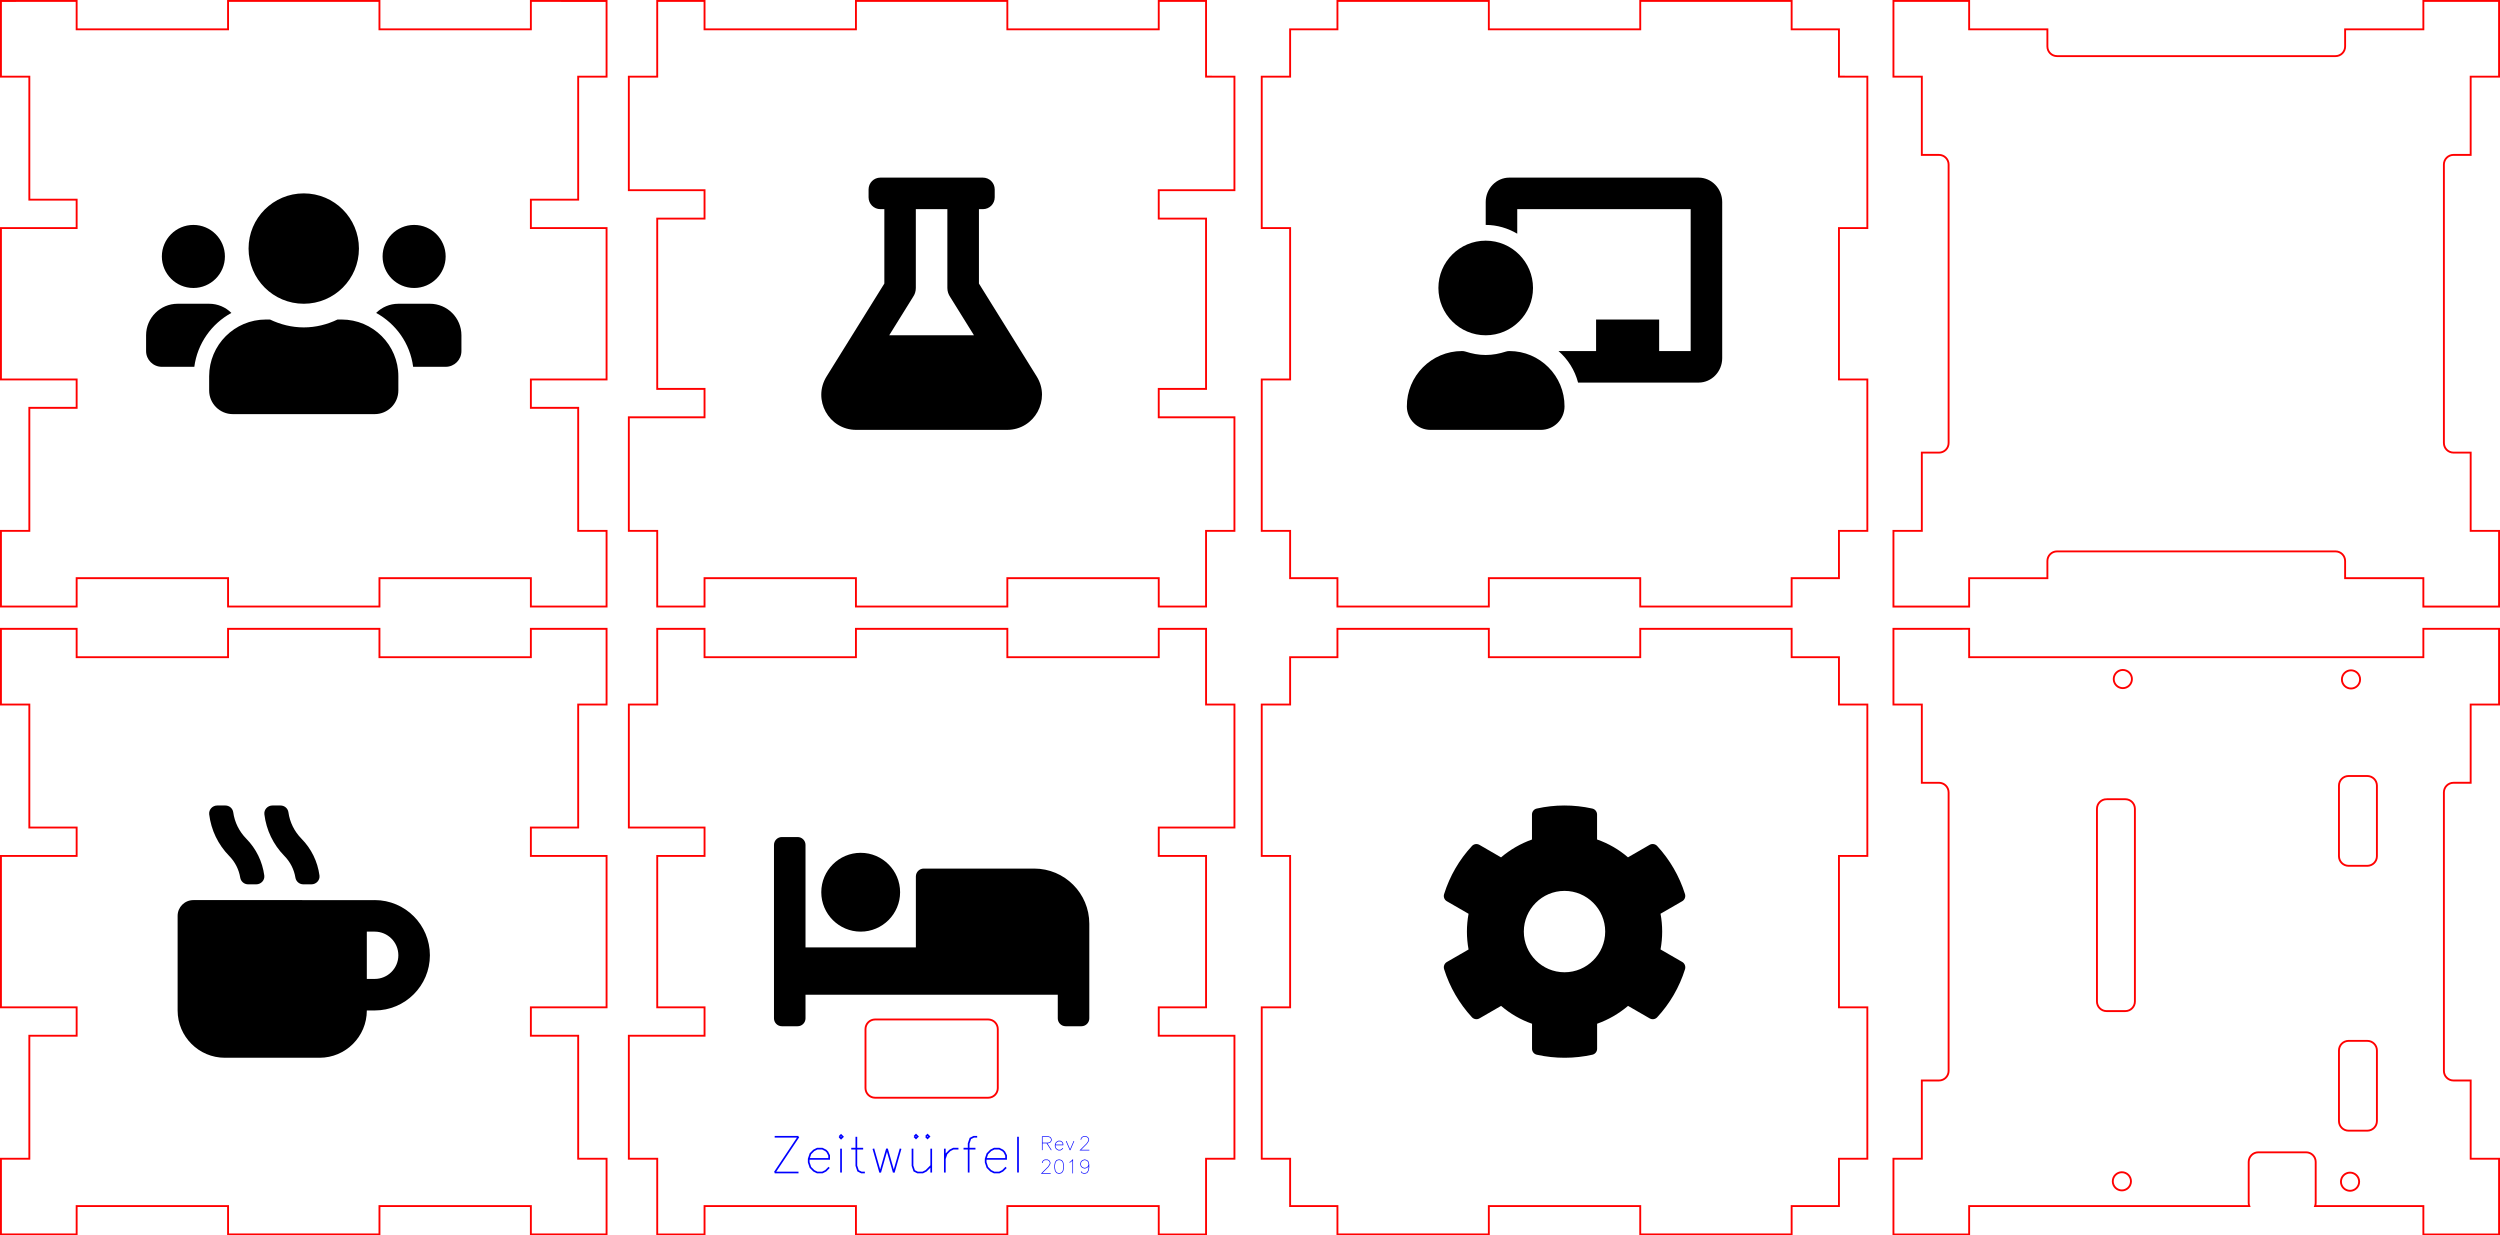 <?xml version="1.0" encoding="UTF-8" standalone="no"?>
<svg
   xmlns:dc="http://purl.org/dc/elements/1.1/"
   xmlns:cc="http://creativecommons.org/ns#"
   xmlns:rdf="http://www.w3.org/1999/02/22-rdf-syntax-ns#"
   xmlns:svg="http://www.w3.org/2000/svg"
   xmlns="http://www.w3.org/2000/svg"
   xmlns:sodipodi="http://sodipodi.sourceforge.net/DTD/sodipodi-0.dtd"
   xmlns:inkscape="http://www.inkscape.org/namespaces/inkscape"
   width="264.196mm"
   height="130.554mm"
   viewBox="0 0 264.196 130.554"
   version="1.1"
   preserveAspectRatio="xMidYMid meet"
   id="svg9"
   sodipodi:docname="lasercut-firebeetle-3mm.svg"
   inkscape:version="0.92.3 (2405546, 2018-03-11)">
  <defs
     id="defs13" />
  <sodipodi:namedview
     pagecolor="#ffffff"
     bordercolor="#666666"
     borderopacity="1"
     objecttolerance="10"
     gridtolerance="10"
     guidetolerance="10"
     inkscape:pageopacity="0"
     inkscape:pageshadow="2"
     inkscape:window-width="2560"
     inkscape:window-height="1387"
     id="namedview11"
     showgrid="false"
     inkscape:zoom="1.8501234"
     inkscape:cx="92.916993"
     inkscape:cy="84.334958"
     inkscape:window-x="-8"
     inkscape:window-y="-8"
     inkscape:window-maximized="1"
     inkscape:current-layer="svg9"
     fit-margin-top="0"
     fit-margin-left="0"
     fit-margin-right="0"
     fit-margin-bottom="0" />
  <path
     style="font-size:12px;vector-effect:non-scaling-stroke;fill:none;fill-rule:evenodd;stroke:#ff0000;stroke-width:0.2;stroke-linecap:round;stroke-miterlimit:4;stroke-dasharray:none"
     d="m 0.1,66.455 v 8 l 3,-2.65e-4 V 87.454 H 8.1 v 3 l -8,2.65e-4 v 16 l 3,-2.6e-4 H 8.1 v 3 H 3.1 v 12.999 l -3,2.6e-4 v 8 l 8,-2.6e-4 v -3 h 16 5.29e-4 v 3 h 16 v -3 h 5.3e-4 16 5.3e-4 v 3 l 8,2.6e-4 v -8 l -3,-2.6e-4 V 109.454 h -5 v -3 l 8,2.6e-4 V 90.454 l -8,-2.65e-4 v -3 h 5 V 74.454 l 3,2.64e-4 v -8 l -8,-2.65e-4 v 3 H 40.1 v -5.29e-4 h -5.29e-4 V 66.454 H 24.1 v 3 H 8.1 v -5.29e-4 -3 z"
     id="front_outsideCutPath"
     inkscape:connector-curvature="0"
     sodipodi:nodetypes="cccccccccccccccccccccccccccccccccccccccccccccccccccc" />
  <path
     style="font-size:12px;vector-effect:non-scaling-stroke;fill:none;fill-rule:evenodd;stroke:#ff0000;stroke-width:0.2;stroke-linecap:round;stroke-linejoin:miter;stroke-miterlimit:4;stroke-dasharray:none"
     d="m 69.455,66.454 v 8 l -3,1.19e-4 v 13 l 8,-1.19e-4 v 3 H 69.455 V 106.454 h 5 v 2.999 l -8,1.2e-4 v 13.001 l 3,-1.2e-4 v 8 h 5 v -3 h 16 v 3 h 16 v -3 h 16 v 3 h 5 v -8 l 3,1.2e-4 v -13.001 l -8,-1.2e-4 v -2.999 h 5 V 90.454 h -5 v -3 l 8,1.19e-4 V 74.454 l -3,-1.19e-4 v -8 h -5 v 3 H 106.454 V 66.454 H 90.454 v 3 H 74.454 v -3 z m 23.028,41.282 h 11.944 c 0.564,0 1.017,0.454 1.017,1.018 v 6.234 c 0,0.564 -0.453,1.018 -1.017,1.018 H 92.482 c -0.564,0 -1.018,-0.454 -1.018,-1.018 v -6.234 c 0,-0.564 0.454,-1.018 1.018,-1.018 z"
     id="left_outsideCutPath"
     inkscape:connector-curvature="0"
     sodipodi:nodetypes="cccccccccccccccccccccccccccccccccccccccccccccsssssssss" />
  <path
     style="font-size:12px;vector-effect:non-scaling-stroke;fill:none;fill-rule:evenodd;stroke:#ff0000;stroke-width:0.2;stroke-linecap:round;stroke-linejoin:miter;stroke-miterlimit:4;stroke-dasharray:none"
     d="m 141.338,66.454 v 3 h -5 v 5 l -3,2.65e-4 v 16 l 3,-2.65e-4 V 106.454 l -3,2.7e-4 v 16 l 3,-2.6e-4 v 5 h 5 v 2.999 h 16 v -2.999 h 16 v 2.999 h 16 v -2.999 h 5 v -5 l 3,2.6e-4 v -16 l -3,-2.7e-4 V 90.454 l 3,2.65e-4 V 74.454 l -3,-2.65e-4 v -5 h -5 v -3 h -16 v 3 H 157.338 v -3 z"
     id="top_outsideCutPath"
     inkscape:connector-curvature="0"
     sodipodi:nodetypes="ccccccccccccccccccccccccccccccccccccc" />
  <path
     id="path825"
     d="m 90.956,98.454 c 2.297,0 4.165,-1.869 4.165,-4.165 0,-2.297 -1.869,-4.165 -4.165,-4.165 -2.297,0 -4.165,1.869 -4.165,4.165 0,2.297 1.869,4.165 4.165,4.165 z M 109.284,91.789 H 97.621 c -0.46,0 -0.833,0.373 -0.833,0.833 v 7.498 H 85.125 V 89.29 c 0,-0.46 -0.373,-0.833 -0.833,-0.833 h -1.666 c -0.46,0 -0.833,0.373 -0.833,0.833 v 18.328 c 0,0.46 0.373,0.833 0.833,0.833 h 1.666 c 0.46,0 0.833,-0.373 0.833,-0.833 v -2.499 h 26.659 v 2.499 c 0,0.46 0.373,0.833 0.833,0.833 h 1.666 c 0.46,0 0.833,-0.373 0.833,-0.833 v -9.997 c 0,-3.221 -2.611,-5.832 -5.832,-5.832 z"
     inkscape:connector-curvature="0"
     style="fill:#000000" />
  <path
     id="path869"
     d="m 25.388,92.752 c 0.068,0.401 0.417,0.703 0.833,0.703 h 0.859 c 0.51,0 0.916,-0.443 0.849,-0.937 -0.198,-1.468 -0.854,-2.822 -1.906,-3.89 -0.75,-0.765 -1.229,-1.734 -1.375,-2.786 -0.057,-0.411 -0.411,-0.719 -0.838,-0.719 h -0.854 c -0.51,0 -0.906,0.443 -0.849,0.937 0.203,1.661 0.937,3.192 2.114,4.395 0.625,0.635 1.026,1.432 1.166,2.296 z m 5.832,0 c 0.068,0.401 0.417,0.703 0.833,0.703 h 0.859 c 0.51,0 0.916,-0.443 0.849,-0.937 -0.198,-1.468 -0.854,-2.822 -1.906,-3.89 -0.75,-0.765 -1.229,-1.734 -1.375,-2.786 -0.057,-0.411 -0.411,-0.719 -0.838,-0.719 h -0.854 c -0.51,0 -0.911,0.443 -0.849,0.937 0.203,1.661 0.937,3.192 2.114,4.395 0.625,0.635 1.026,1.432 1.166,2.296 z m 8.378,2.369 H 20.437 c -0.922,0 -1.666,0.745 -1.666,1.666 v 9.997 c 0,2.76 2.239,4.999 4.999,4.999 h 9.997 c 2.76,0 4.999,-2.239 4.999,-4.999 h 0.833 c 3.218,0 5.832,-2.614 5.832,-5.832 0,-3.218 -2.614,-5.832 -5.832,-5.832 z m 0,8.331 h -0.833 v -4.999 h 0.833 c 1.38,0 2.499,1.119 2.499,2.499 0,1.38 -1.119,2.499 -2.499,2.499 z"
     inkscape:connector-curvature="0"
     style="fill:#000000" />
  <path
     id="path902"
     d="m 20.437,30.434 c 1.838,0 3.332,-1.494 3.332,-3.332 0,-1.838 -1.494,-3.332 -3.332,-3.332 -1.838,0 -3.332,1.494 -3.332,3.332 0,1.838 1.494,3.332 3.332,3.332 z m 23.327,0 c 1.838,0 3.332,-1.494 3.332,-3.332 0,-1.838 -1.494,-3.332 -3.332,-3.332 -1.838,0 -3.332,1.494 -3.332,3.332 0,1.838 1.494,3.332 3.332,3.332 z m 1.666,1.666 h -3.332 c -0.916,0 -1.744,0.37 -2.348,0.968 2.098,1.151 3.588,3.228 3.91,5.696 h 3.437 c 0.922,0 1.666,-0.745 1.666,-1.666 v -1.666 c 0,-1.838 -1.494,-3.332 -3.332,-3.332 z m -13.33,0 c 3.223,0 5.832,-2.609 5.832,-5.832 0,-3.223 -2.609,-5.832 -5.832,-5.832 -3.223,0 -5.832,2.609 -5.832,5.832 0,3.223 2.609,5.832 5.832,5.832 z m 3.999,1.666 h -0.432 c -1.083,0.521 -2.286,0.833 -3.567,0.833 -1.281,0 -2.478,-0.312 -3.567,-0.833 h -0.432 c -3.312,0 -5.998,2.687 -5.998,5.998 v 1.5 c 0,1.38 1.119,2.499 2.499,2.499 h 14.996 c 1.38,0 2.499,-1.119 2.499,-2.499 v -1.5 c 0,-3.312 -2.687,-5.998 -5.998,-5.998 z m -11.648,-0.698 c -0.604,-0.599 -1.432,-0.968 -2.348,-0.968 h -3.332 c -1.838,0 -3.332,1.494 -3.332,3.332 v 1.666 c 0,0.922 0.745,1.666 1.666,1.666 h 3.431 c 0.328,-2.468 1.817,-4.546 3.916,-5.696 z"
     inkscape:connector-curvature="0"
     style="fill:#000000" />
  <path
     style="font-size:12px;vector-effect:non-scaling-stroke;fill:none;fill-rule:evenodd;stroke:#ff0000;stroke-width:0.2;stroke-linecap:round;stroke-miterlimit:4;stroke-dasharray:none"
     d="m 200.096,66.454 v 8 l 3,-4.9e-5 v 8.269 h 1.812 c 0.564,0 1.018,0.454 1.018,1.018 v 29.427 c 0,0.564 -0.454,1.018 -1.018,1.018 h -1.812 v 8.269 l -3,5e-5 v 8 l 8,-5e-5 v -3 h 29.602 c -0.037,-0.105 -0.06,-0.216 -0.06,-0.334 v -4.329 c 0,-0.564 0.454,-1.017 1.018,-1.017 h 5.044 c 0.564,0 1.018,0.453 1.018,1.017 v 4.329 c 0,0.118 -0.024,0.229 -0.061,0.334 h 11.44 v 3 l 8,5e-5 v -8 l -3,-5e-5 v -8.269 h -1.812 c -0.564,0 -1.018,-0.454 -1.018,-1.018 V 83.74 c 0,-0.564 0.454,-1.018 1.018,-1.018 h 1.812 v -8.269 l 3,4.9e-5 v -8 l -8,-4.9e-5 v 3 h -48 v -3 z m 24.241,4.345 c 0.531,0 0.961,0.43 0.961,0.961 0,0.531 -0.43,0.961 -0.961,0.961 -0.531,0 -0.961,-0.43 -0.961,-0.961 0,-0.531 0.43,-0.961 0.961,-0.961 z m 24.113,0.04 c 0.531,0 0.961,0.43 0.961,0.961 0,0.531 -0.43,0.961 -0.961,0.961 -0.531,0 -0.961,-0.43 -0.961,-0.961 0,-0.531 0.43,-0.961 0.961,-0.961 z m -0.254,11.168 h 1.974 c 0.564,0 1.018,0.453 1.018,1.017 v 7.455 c 0,0.564 -0.454,1.018 -1.018,1.018 h -1.974 c -0.564,0 -1.018,-0.454 -1.018,-1.018 v -7.455 c 0,-0.564 0.454,-1.017 1.018,-1.017 z m -25.575,2.452 h 1.974 c 0.564,0 1.018,0.454 1.018,1.018 v 20.356 c 0,0.564 -0.454,1.018 -1.018,1.018 h -1.974 c -0.564,0 -1.018,-0.454 -1.018,-1.018 V 85.477 c 0,-0.564 0.454,-1.018 1.018,-1.018 z M 248.196,109.997 h 1.974 c 0.564,0 1.018,0.454 1.018,1.018 v 7.455 c 0,0.564 -0.454,1.018 -1.018,1.018 h -1.974 c -0.564,0 -1.018,-0.454 -1.018,-1.018 v -7.455 c 0,-0.564 0.454,-1.018 1.018,-1.018 z m -23.96,13.882 c 0.531,0 0.961,0.43 0.961,0.961 0,0.531 -0.43,0.961 -0.961,0.961 -0.531,0 -0.961,-0.43 -0.961,-0.961 0,-0.531 0.43,-0.961 0.961,-0.961 z m 24.113,0.041 c 0.531,0 0.961,0.43 0.961,0.961 0,0.531 -0.43,0.961 -0.961,0.961 -0.531,0 -0.961,-0.43 -0.961,-0.961 0,-0.531 0.43,-0.961 0.961,-0.961 z"
     id="front_outsideCutPath-5"
     inkscape:connector-curvature="0"
     sodipodi:nodetypes="ccccsssscccccccsssssscccccccsssscccccccccsssssssssssssssssssssssssssssssscssssssssssssss" />
  <path
     inkscape:connector-curvature="0"
     style="font-size:12px;vector-effect:non-scaling-stroke;fill:none;fill-rule:evenodd;stroke:#ff0000;stroke-width:0.2;stroke-linecap:round;stroke-miterlimit:4;stroke-dasharray:none"
     id="left_outsideCutPath-6"
     d="M 69.454,0.1 V 8.1 l -3,3.472e-4 V 20.1 l 8,-3.47e-4 v 3 h -5 v 18 h 5 v 3 l -8,3.47e-4 v 12 l 3,-3.47e-4 v 8 h 5 v -3 h 16 v 3 h 16 v -3 h 16 v 3 h 5 v -8 l 3,3.47e-4 v -12 l -8,-3.47e-4 v -3 h 5 v -18 h -5 v -3 l 8,3.47e-4 V 8.1 l -3,-3.472e-4 V 0.1 h -5 V 3.1 h -16 V 0.1 H 90.454 V 3.1 h -16 V 0.1 Z"
     sodipodi:nodetypes="ccccccccccccccccccccccccccccccccccccccccccccc" />
  <path
     style="font-size:12px;vector-effect:non-scaling-stroke;fill:none;fill-rule:evenodd;stroke:#ff0000;stroke-width:0.2;stroke-linecap:round;stroke-miterlimit:4;stroke-dasharray:none"
     d="M 141.338,0.1 V 3.1 h -5 v 5 l -3,2.911e-4 v 16 l 3,-2.91e-4 v 16 l -3,2.64e-4 V 56.1 l 3,-2.65e-4 v 5 h 5 v 2.999 h 16 v -2.999 h 16 v 2.999 h 16 v -2.999 h 5 v -5 l 3,2.65e-4 V 40.1 l -3,-2.64e-4 V 24.1 l 3,2.91e-4 V 8.1 l -3,-2.91e-4 V 3.1 h -5 V 0.1 H 173.338 V 3.1 H 157.338 V 0.1 Z"
     id="top_outsideCutPath-2"
     inkscape:connector-curvature="0"
     sodipodi:nodetypes="ccccccccccccccccccccccccccccccccccccc" />
  <path
     style="font-size:12px;vector-effect:non-scaling-stroke;fill:none;fill-rule:evenodd;stroke:#ff0000;stroke-width:0.2;stroke-linecap:round;stroke-miterlimit:4;stroke-dasharray:none"
     d="M 200.096,0.1 V 8.101 l 3,-2.932e-4 v 8.269 h 1.812 c 0.564,0 1.018,0.454 1.018,1.018 v 29.427 c 0,0.564 -0.454,1.018 -1.018,1.018 h -1.812 v 8.269 l -3,2.93e-4 v 8 l 8,-2.93e-4 v -3 h 8.269 V 59.288 c 0,-0.564 0.454,-1.018 1.018,-1.018 h 29.427 c 0.564,0 1.018,0.454 1.018,1.018 v 1.812 h 8.269 v 3 l 8,2.93e-4 v -8 l -3,-2.93e-4 v -8.269 h -1.812 c -0.564,0 -1.018,-0.454 -1.018,-1.018 V 17.387 c 0,-0.564 0.454,-1.018 1.018,-1.018 h 1.812 V 8.1 l 3,2.932e-4 V 0.1 l -8,-2.932e-4 V 3.1 h -8.269 v 1.812 c 0,0.564 -0.454,1.018 -1.018,1.018 h -29.427 c -0.564,0 -1.018,-0.454 -1.018,-1.018 V 3.1 h -8.269 V 0.1 Z"
     id="front_outsideCutPath-5-2"
     inkscape:connector-curvature="0"
     sodipodi:nodetypes="ccccsssscccccccsssscccccccsssscccccccsssscccc" />
  <path
     inkscape:connector-curvature="0"
     style="fill:#000000;stroke-width:0.054;fill-rule:evenodd;stroke:none;fill-opacity:1"
     d="m 177.772,101.657 -2.29,-1.322 c 0.231,-1.247 0.231,-2.526 0,-3.773 l 2.29,-1.322 c 0.263,-0.15 0.382,-0.462 0.296,-0.752 -0.597,-1.913 -1.612,-3.644 -2.94,-5.085 -0.204,-0.22 -0.537,-0.274 -0.795,-0.124 l -2.29,1.322 c -0.962,-0.828 -2.069,-1.467 -3.268,-1.887 v -2.639 c 0,-0.301 -0.21,-0.564 -0.505,-0.629 -1.973,-0.441 -3.993,-0.419 -5.869,0 -0.296,0.065 -0.505,0.328 -0.505,0.629 v 2.644 c -1.193,0.425 -2.3,1.064 -3.268,1.887 l -2.284,-1.322 c -0.263,-0.15 -0.591,-0.102 -0.795,0.124 -1.328,1.435 -2.343,3.166 -2.94,5.085 -0.091,0.29 0.032,0.602 0.296,0.752 l 2.29,1.322 c -0.231,1.247 -0.231,2.526 0,3.773 l -2.29,1.322 c -0.263,0.15 -0.382,0.462 -0.296,0.752 0.597,1.913 1.612,3.644 2.94,5.085 0.204,0.22 0.537,0.274 0.795,0.124 l 2.29,-1.322 c 0.962,0.828 2.069,1.467 3.268,1.887 v 2.644 c 0,0.301 0.21,0.564 0.505,0.629 1.973,0.441 3.993,0.419 5.869,0 0.296,-0.065 0.505,-0.328 0.505,-0.629 v -2.644 c 1.193,-0.425 2.3,-1.064 3.268,-1.887 l 2.29,1.322 c 0.263,0.15 0.591,0.102 0.795,-0.124 1.328,-1.435 2.343,-3.166 2.94,-5.085 0.081,-0.296 -0.038,-0.607 -0.301,-0.758 z m -12.437,1.091 c -2.37,0 -4.3,-1.93 -4.3,-4.3 0,-2.37 1.93,-4.3 4.3,-4.3 2.37,0 4.3,1.93 4.3,4.3 0,2.37 -1.93,4.3 -4.3,4.3 z"
     id="path953" />
  <path
     inkscape:connector-curvature="0"
     style="font-size:12px;vector-effect:non-scaling-stroke;fill:none;fill-rule:evenodd;stroke:#ff0000;stroke-width:0.2;stroke-linecap:round;stroke-miterlimit:4;stroke-dasharray:none"
     d="M 0.1,0.101 V 8.101 l 3,-4.972e-4 V 21.1 h 5 v 3 h -5 l -3,4.97e-4 v 16 l 3,-4.97e-4 h 5 v 3 h -5 v 13 l -3,4.97e-4 v 7.999 l 8,-4.97e-4 v -2.999 h 16 5.29e-4 v 2.999 h 16 v -2.999 h 5.29e-4 16 5.29e-4 v 2.999 l 8,4.97e-4 v -7.999 l -3,-4.97e-4 v -13 h -5 v -3 h 5 l 3,4.97e-4 V 24.101 l -3,-4.97e-4 h -5 v -3 h 5 V 8.1 l 3,4.972e-4 V 0.101 l -8,-4.972e-4 V 3.1 H 40.1 v -5.29e-4 h -5.3e-4 V 0.1 H 24.1 V 3.1 H 8.1 v -5.29e-4 -3 z"
     id="front_outsideCutPath-3"
     sodipodi:nodetypes="ccccccccccccccccccccccccccccccccccccccccccccccccccccccc" />
  <path
     inkscape:connector-curvature="0"
     d=""
     style="fill:none;stroke:#000000;stroke-width:0.166"
     id="path1695" />
  <path
     inkscape:connector-curvature="0"
     d=""
     style="fill:none;stroke:#000000;stroke-width:0.166"
     id="path1703" />
  <path
     inkscape:connector-curvature="0"
     d=""
     style="fill:none;stroke:#000000;stroke-width:0.166"
     id="path1707" />
  <g
     id="g1900"
     transform="matrix(0.641,0,0,0.641,33.387,41.209)"
     style="stroke:#0000ff;stroke-opacity:1">
    <g
       transform="matrix(1.308,0,0,1.308,-17.844,-87.177)"
       id="g1827"
       style="stroke:#0000ff;stroke-opacity:1">
      <path
         inkscape:connector-curvature="0"
         d="m 105.19,160.751 v 1.713 m 0,-1.713 h 0.734 l 0.245,0.082 0.082,0.082 0.082,0.163 v 0.163 l -0.082,0.163 -0.082,0.082 -0.245,0.082 h -0.734 m 0.571,0 0.571,0.897"
         style="fill:none;stroke:#0000ff;stroke-width:0.082;stroke-opacity:1"
         id="path1697" />
      <path
         inkscape:connector-curvature="0"
         d="m 106.821,161.811 h 0.979 v -0.163 l -0.082,-0.163 -0.082,-0.082 -0.163,-0.082 h -0.245 l -0.163,0.082 -0.163,0.163 -0.082,0.245 v 0.163 l 0.082,0.245 0.163,0.163 0.163,0.082 h 0.245 l 0.163,-0.082 0.163,-0.163"
         style="fill:none;stroke:#0000ff;stroke-width:0.082;stroke-opacity:1"
         id="path1699" />
      <path
         inkscape:connector-curvature="0"
         d="m 108.208,161.322 0.489,1.142 m 0.489,-1.142 -0.489,1.142"
         style="fill:none;stroke:#0000ff;stroke-width:0.082;stroke-opacity:1"
         id="path1701" />
      <path
         inkscape:connector-curvature="0"
         d="m 110.066,161.159 v -0.082 l 0.082,-0.163 0.082,-0.082 0.163,-0.082 h 0.326 l 0.163,0.082 0.082,0.082 0.082,0.163 v 0.163 l -0.082,0.163 -0.163,0.245 -0.816,0.816 h 1.142"
         style="fill:none;stroke:#0000ff;stroke-width:0.082;stroke-opacity:1"
         id="path1705" />
    </g>
    <g
       transform="matrix(0.643,0,0,0.643,46.292,23.072)"
       id="g1773"
       style="stroke:#0000ff;stroke-opacity:1">
      <path
         inkscape:connector-curvature="0"
         d="m 114.244,162.337 v -0.166 l 0.166,-0.332 0.166,-0.166 0.332,-0.166 h 0.664 l 0.332,0.166 0.166,0.166 0.166,0.332 v 0.332 l -0.166,0.332 -0.332,0.498 -1.66,1.66 h 2.324"
         style="fill:none;stroke:#0000ff;stroke-width:0.166;stroke-opacity:1"
         id="path1709" />
      <path
         inkscape:connector-curvature="0"
         d="m 118.394,161.507 -0.498,0.166 -0.332,0.498 -0.166,0.83 v 0.498 l 0.166,0.83 0.332,0.498 0.498,0.166 h 0.332 l 0.498,-0.166 0.332,-0.498 0.166,-0.83 v -0.498 l -0.166,-0.83 -0.332,-0.498 -0.498,-0.166 h -0.332"
         style="fill:none;stroke:#0000ff;stroke-width:0.166;stroke-opacity:1"
         id="path1711" />
      <path
         inkscape:connector-curvature="0"
         d="m 121.216,162.171 0.332,-0.166 0.498,-0.498 v 3.486"
         style="fill:none;stroke:#0000ff;stroke-width:0.166;stroke-opacity:1"
         id="path1713" />
      <path
         inkscape:connector-curvature="0"
         d="m 126.195,162.669 -0.166,0.498 -0.332,0.332 -0.498,0.166 h -0.166 l -0.498,-0.166 -0.332,-0.332 -0.166,-0.498 v -0.166 l 0.166,-0.498 0.332,-0.332 0.498,-0.166 h 0.166 l 0.498,0.166 0.332,0.332 0.166,0.664 v 0.83 l -0.166,0.83 -0.332,0.498 -0.498,0.166 h -0.332 l -0.498,-0.166 -0.166,-0.332"
         style="fill:none;stroke:#0000ff;stroke-width:0.166;stroke-opacity:1"
         id="path1715" />
    </g>
    <g
       transform="matrix(1.69,0,0,1.69,-40.579,-149.822)"
       id="g1817"
       style="stroke:#0000ff;stroke-opacity:1">
      <path
         inkscape:connector-curvature="0"
         d="m 71.088,161.507 -2.324,3.486 m 0,-3.486 h 2.324 m -2.324,3.486 h 2.324"
         style="fill:none;stroke:#0000ff;stroke-width:0.166;stroke-opacity:1"
         id="path1675" />
      <path
         inkscape:connector-curvature="0"
         d="m 72.084,163.665 h 1.992 v -0.332 l -0.166,-0.332 -0.166,-0.166 -0.332,-0.166 h -0.498 l -0.332,0.166 -0.332,0.332 -0.166,0.498 v 0.332 l 0.166,0.498 0.332,0.332 0.332,0.166 h 0.498 l 0.332,-0.166 0.332,-0.332"
         style="fill:none;stroke:#0000ff;stroke-width:0.166;stroke-opacity:1"
         id="path1677" />
      <path
         inkscape:connector-curvature="0"
         d="m 75.071,161.507 0.166,0.166 0.166,-0.166 -0.166,-0.166 -0.166,0.166 m 0.166,1.162 v 2.324"
         style="fill:none;stroke:#0000ff;stroke-width:0.166;stroke-opacity:1"
         id="path1679" />
      <path
         inkscape:connector-curvature="0"
         d="m 76.731,161.507 v 2.822 l 0.166,0.498 0.332,0.166 h 0.332 m -1.328,-2.324 h 1.162"
         style="fill:none;stroke:#0000ff;stroke-width:0.166;stroke-opacity:1"
         id="path1681" />
      <path
         inkscape:connector-curvature="0"
         d="m 78.391,162.669 0.664,2.324 m 0.664,-2.324 -0.664,2.324 m 0.664,-2.324 0.664,2.324 m 0.664,-2.324 -0.664,2.324"
         style="fill:none;stroke:#0000ff;stroke-width:0.166;stroke-opacity:1"
         id="path1683" />
      <path
         inkscape:connector-curvature="0"
         d="m 82.209,162.669 v 1.66 l 0.166,0.498 0.332,0.166 h 0.498 l 0.332,-0.166 0.498,-0.498 m 0,-1.66 v 2.324"
         style="fill:none;stroke:#0000ff;stroke-width:0.166;stroke-opacity:1"
         id="path1685" />
      <path
         inkscape:connector-curvature="0"
         d="m 85.363,162.669 v 2.324 m 0,-1.328 0.166,-0.498 0.332,-0.332 0.332,-0.166 h 0.498"
         style="fill:none;stroke:#0000ff;stroke-width:0.166;stroke-opacity:1"
         id="path1687" />
      <path
         inkscape:connector-curvature="0"
         d="m 88.516,161.507 h -0.332 l -0.332,0.166 -0.166,0.498 v 2.822 m -0.498,-2.324 h 1.162"
         style="fill:none;stroke:#0000ff;stroke-width:0.166;stroke-opacity:1"
         id="path1689" />
      <path
         inkscape:connector-curvature="0"
         d="m 89.346,163.665 h 1.992 v -0.332 l -0.166,-0.332 -0.166,-0.166 -0.332,-0.166 h -0.498 l -0.332,0.166 -0.332,0.332 -0.166,0.498 v 0.332 l 0.166,0.498 0.332,0.332 0.332,0.166 h 0.498 l 0.332,-0.166 0.332,-0.332"
         style="fill:none;stroke:#0000ff;stroke-width:0.166;stroke-opacity:1"
         id="path1691" />
      <path
         inkscape:connector-curvature="0"
         d="m 92.5,161.507 v 3.486"
         style="fill:none;stroke:#0000ff;stroke-width:0.166;stroke-opacity:1"
         id="path1693" />
      <path
         inkscape:connector-curvature="0"
         d="m 82.384,161.484 0.166,0.166 0.166,-0.166 -0.166,-0.166 -0.166,0.166"
         style="fill:none;stroke:#0000ff;stroke-width:0.166;stroke-opacity:1"
         id="path1679-5"
         sodipodi:nodetypes="ccccc" />
      <path
         inkscape:connector-curvature="0"
         d="m 83.509,161.484 0.166,0.166 0.166,-0.166 -0.166,-0.166 -0.166,0.166"
         style="fill:none;stroke:#0000ff;stroke-width:0.166;stroke-opacity:1"
         id="path1679-5-6"
         sodipodi:nodetypes="ccccc" />
    </g>
  </g>
  <path
     id="path880"
     d="m 159.506,37.098 c -0.124,0 -0.249,0.018 -0.368,0.057 -0.675,0.219 -1.385,0.36 -2.132,0.36 -0.747,0 -1.457,-0.141 -2.132,-0.36 -0.119,-0.039 -0.243,-0.057 -0.367,-0.057 -3.231,0 -5.849,2.628 -5.832,5.864 0.007,1.367 1.131,2.467 2.499,2.467 h 11.663 c 1.368,0 2.492,-1.1 2.499,-2.467 0.017,-3.236 -2.6,-5.864 -5.832,-5.864 z m -2.499,-1.666 c 2.761,0 4.999,-2.238 4.999,-4.999 0,-2.761 -2.238,-4.999 -4.999,-4.999 -2.761,0 -4.999,2.238 -4.999,4.999 0,2.761 2.238,4.999 4.999,4.999 z m 22.494,-16.662 h -19.994 c -1.378,0 -2.499,1.159 -2.499,2.582 v 2.417 c 1.219,0 2.348,0.353 3.332,0.927 v -2.593 h 18.328 v 14.996 h -3.332 v -3.332 h -6.665 v 3.332 h -3.97 c 0.995,0.869 1.725,2.017 2.067,3.332 h 12.733 c 1.378,0 2.499,-1.159 2.499,-2.582 V 21.352 c 0,-1.424 -1.121,-2.582 -2.499,-2.582 z"
     inkscape:connector-curvature="0"
     style="fill:#000000" />
  <path
     id="path891"
     d="m 109.555,39.78 -6.102,-9.815 v -7.862 h 0.417 c 0.693,0 1.25,-0.557 1.25,-1.25 v -0.833 c 0,-0.693 -0.557,-1.25 -1.25,-1.25 H 93.039 c -0.693,0 -1.25,0.557 -1.25,1.25 v 0.833 c 0,0.693 0.557,1.25 1.25,1.25 h 0.417 v 7.862 l -6.102,9.815 c -1.526,2.452 0.234,5.649 3.129,5.649 h 15.943 c 2.9,0 4.655,-3.202 3.129,-5.649 z m -15.584,-4.348 2.51,-4.041 c 0.193,-0.271 0.302,-0.604 0.302,-0.958 v -8.331 h 3.332 v 8.331 c 0,0.359 0.115,0.687 0.302,0.958 l 2.51,4.041 z"
     inkscape:connector-curvature="0"
     style="fill:#000000" />
</svg>

